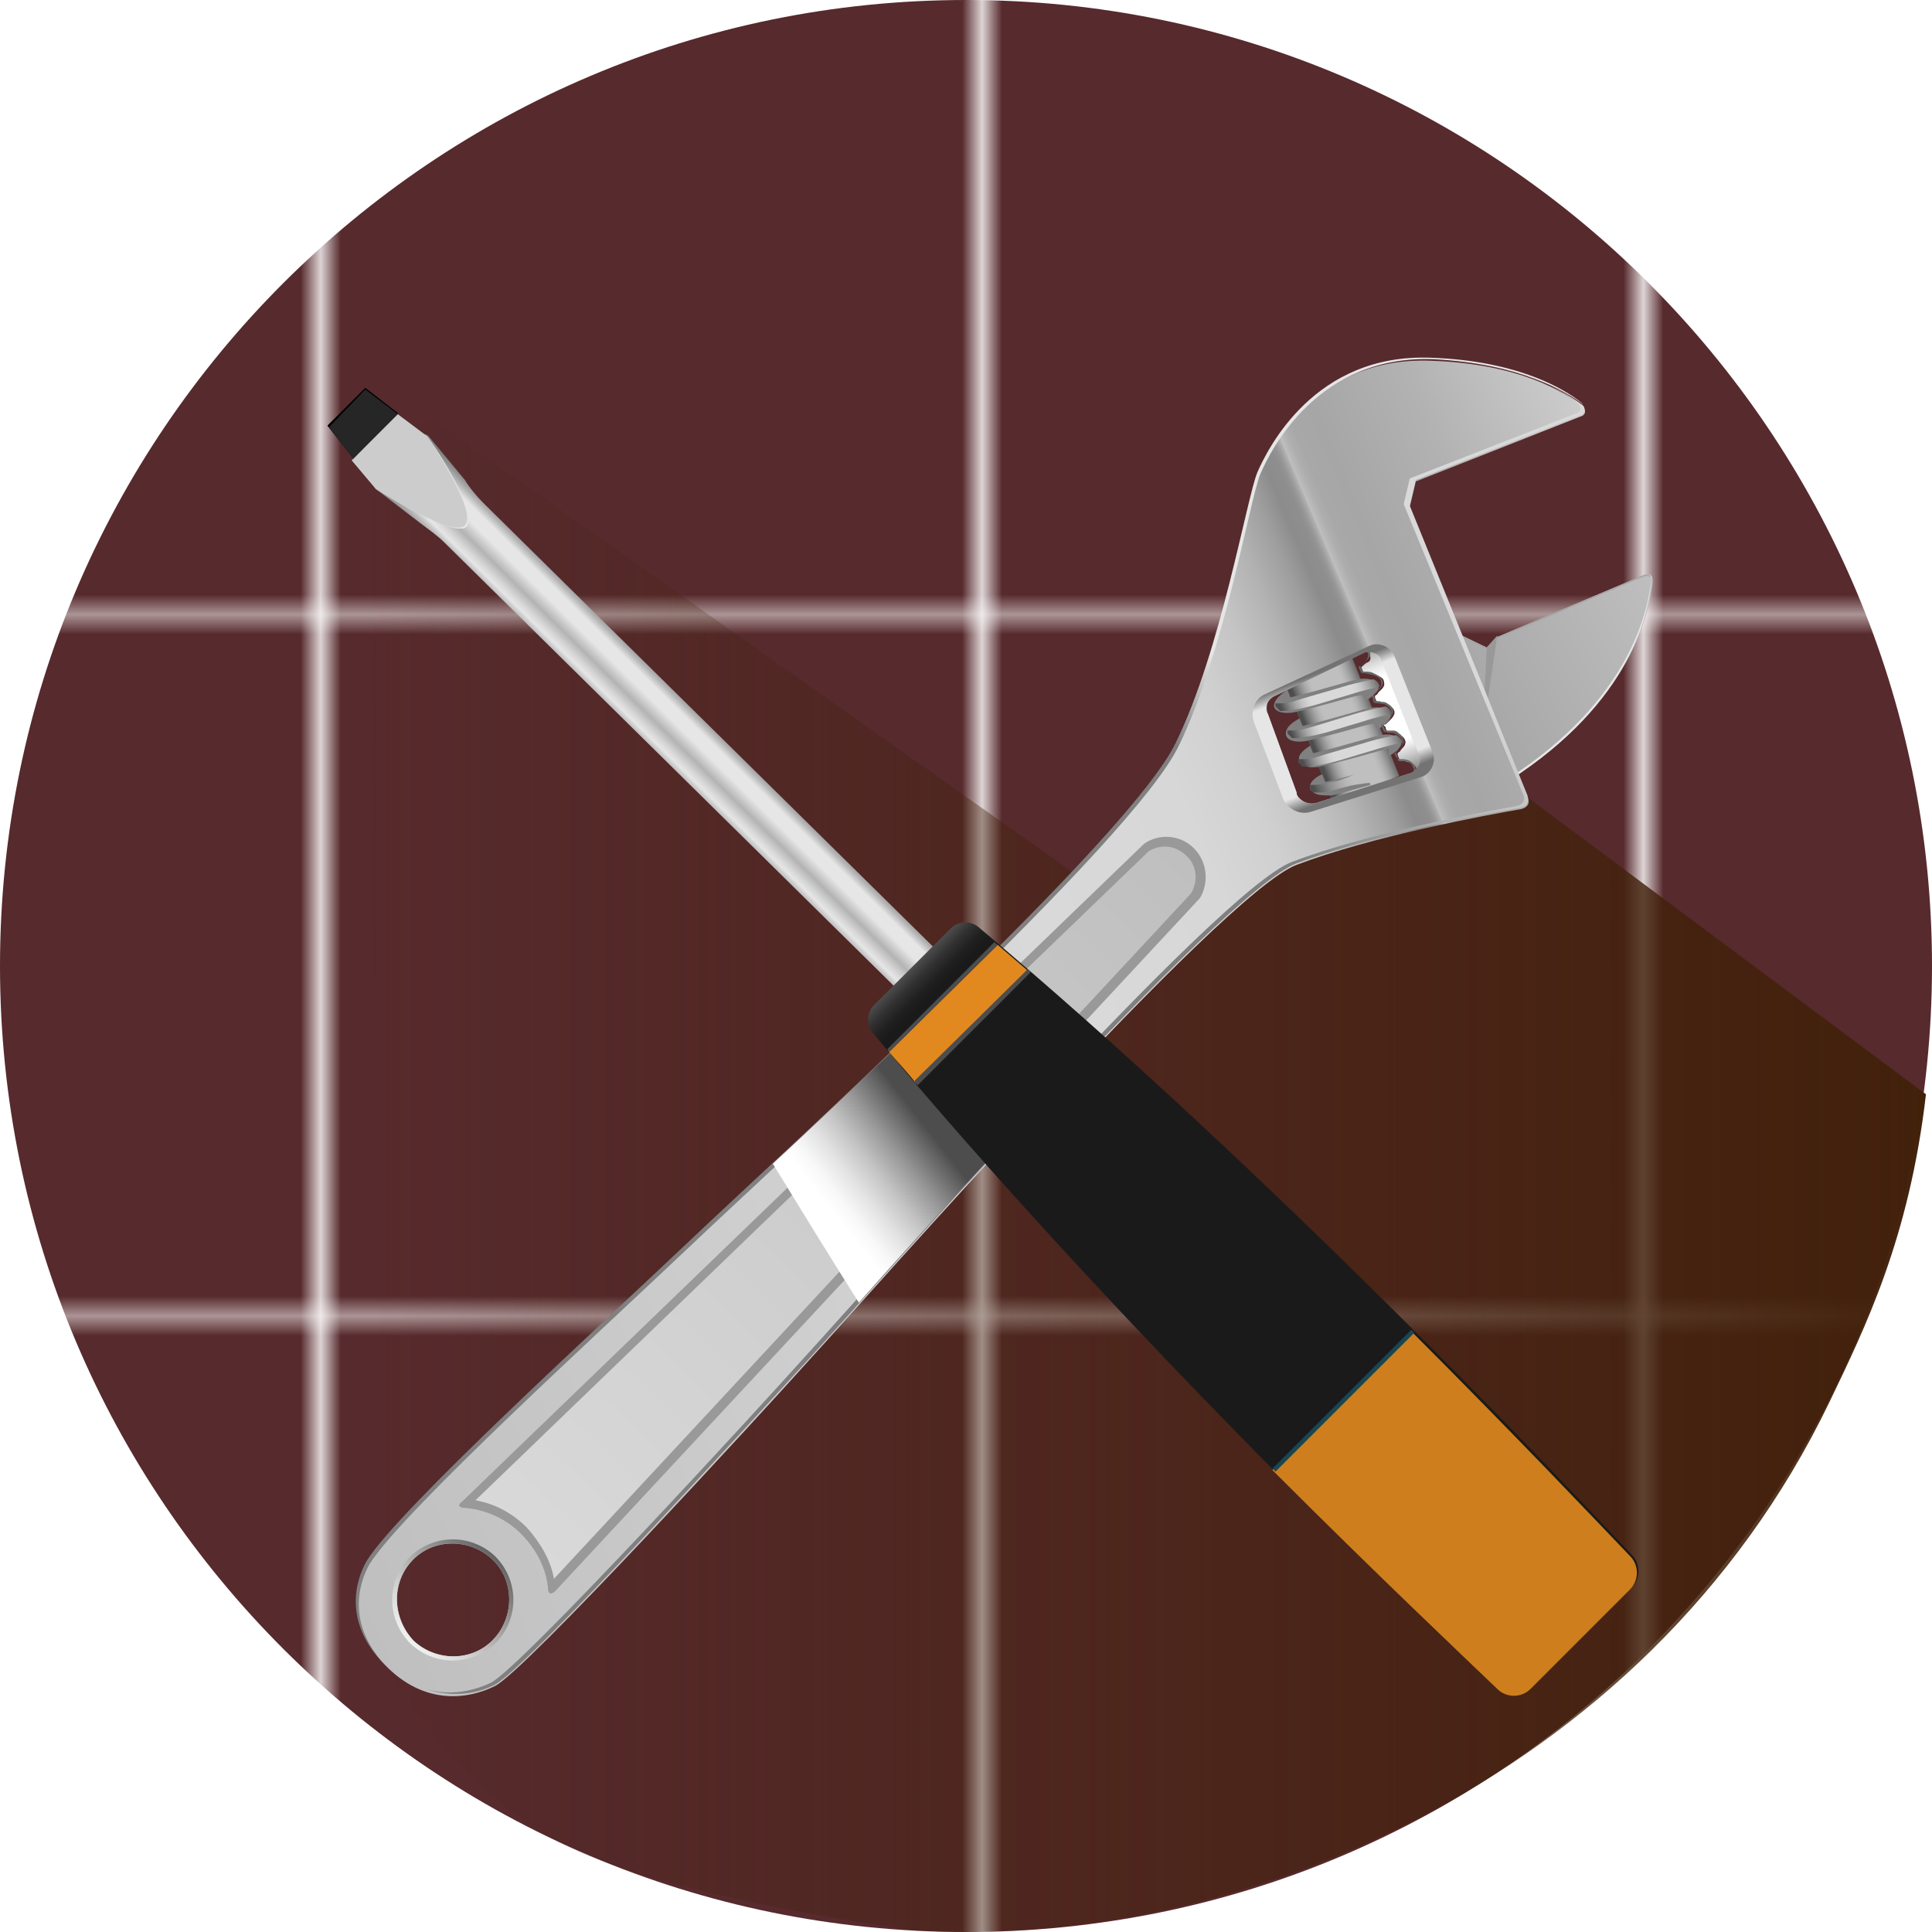 <?xml version="1.0" encoding="utf-8"?>
<!-- Generator: Adobe Illustrator 22.1.0, SVG Export Plug-In . SVG Version: 6.00 Build 0)  -->
<svg version="1.1" id="Calque_3" xmlns="http://www.w3.org/2000/svg" xmlns:xlink="http://www.w3.org/1999/xlink" x="0px" y="0px"
	 viewBox="0 0 128 128" style="enable-background:new 0 0 128 128;" xml:space="preserve">
<style type="text/css">
	.st0{fill:none;}
	.st1{fill:#572A2D;}
	.st2{fill:url(#SVGID_1_);}
	.st3{fill:url(#SVGID_2_);}
	.st4{fill:url(#SVGID_3_);}
	.st5{fill:#A6A6A6;}
	.st6{fill:#E6E6E6;}
	.st7{fill:#999999;}
	.st8{fill:url(#SVGID_4_);}
	.st9{fill:#808080;}
	.st10{fill:url(#SVGID_5_);}
	.st11{fill:url(#SVGID_6_);}
	.st12{fill:url(#SVGID_7_);}
	.st13{fill:url(#SVGID_8_);}
	.st14{fill:url(#SVGID_9_);}
	.st15{fill:url(#SVGID_10_);}
	.st16{fill:#666666;}
	.st17{fill:url(#SVGID_12_);}
	.st18{fill:url(#SVGID_13_);}
	.st19{fill:url(#SVGID_14_);}
	.st20{fill:url(#SVGID_15_);}
	.st21{fill:url(#SVGID_16_);}
	.st22{fill:url(#SVGID_17_);}
	.st23{fill:url(#SVGID_18_);}
	.st24{fill:url(#SVGID_19_);}
	.st25{fill:#E1891F;}
	.st26{fill:#4D4D4D;}
	.st27{fill:#CE7E1C;}
	.st28{fill:#184655;}
	.st29{fill:url(#SVGID_20_);}
	.st30{fill:#CCCCCC;}
	.st31{fill:#262626;}
</style>
<pattern  y="128" width="32.2" height="34.5" patternUnits="userSpaceOnUse" id="SVGID_11_" viewBox="0 -34.5 32.2 34.5" style="overflow:visible;">
	<g>
		<rect y="-34.5" class="st0" width="32.2" height="34.5"/>
		<g>
			<rect y="-34.5" class="st0" width="32.2" height="34.5"/>
			<g>
				<rect y="-34.5" class="st0" width="32.2" height="34.5"/>
				<rect y="-34.5" class="st1" width="32.2" height="34.5"/>
			</g>
		</g>
	</g>
</pattern>
<g>
	<g>
		<pattern  id="SVGID_1_" xlink:href="#SVGID_11_" patternTransform="matrix(1.328 0 0 1.328 2607.503 2660.173)">
		</pattern>
		<path class="st2" d="M128,64c0,35.3-28.7,64-64,64C28.7,128,0,99.3,0,64C0,28.7,28.7,0,64,0C99.3,0,128,28.7,128,64z"/>
		
			<linearGradient id="SVGID_2_" gradientUnits="userSpaceOnUse" x1="24.152" y1="50.205" x2="127.552" y2="50.205" gradientTransform="matrix(1 0 0 -1 0 128)">
			<stop  offset="0" style="stop-color:#42210B;stop-opacity:0"/>
			<stop  offset="1" style="stop-color:#42210B"/>
		</linearGradient>
		<path class="st3" d="M121.2,92.9c2.4-5,5.3-10.9,6.4-20.4l-26.3-19.6l-28.8,5.9L28.4,27.6l-4.2,3.3l1.4,79.5
			c0,0,4.5,8.2,11.7,11.8s23.3,5.7,23.3,5.7C81.2,129.2,108.9,118.4,121.2,92.9z"/>
	</g>
	<g>
		<g>
			<g>
				
					<linearGradient id="SVGID_3_" gradientUnits="userSpaceOnUse" x1="-106.456" y1="558.615" x2="-111.391" y2="544.221" gradientTransform="matrix(-0.719 -0.695 -0.695 0.719 408.832 -428.836)">
					<stop  offset="1.733100e-03" style="stop-color:#A6A6A6"/>
					<stop  offset="1" style="stop-color:#BFBFBF"/>
				</linearGradient>
				<path class="st4" d="M109.5,38.5c-0.2,2-1.4,8-9.5,13.2c-3.4-5-4.2-10.1-4.2-10.1l2.7,1.3l0.7-0.7l9.7-4.1
					C109.2,37.9,109.5,38.1,109.5,38.5z"/>
				<path class="st5" d="M108.9,38.2l-9.7,4.1l-0.7,0.7l-2.7-1.2c0-0.1,0-0.2,0-0.2l2.7,1.3l0.7-0.7l9.7-4.1c0.3-0.1,0.6,0,0.6,0.4
					c0,0,0,0,0,0C109.4,38.2,109.2,38.1,108.9,38.2z"/>
				<path class="st6" d="M109.4,38.4c0-0.1,0-0.2-0.1-0.3C109.4,38.1,109.5,38.3,109.4,38.4c-0.1,2.1-1.3,8.1-9.4,13.3
					c0,0,0-0.1-0.1-0.1C108,46.4,109.2,40.4,109.4,38.4z"/>
				<polygon class="st7" points="99.2,42.1 98.5,42.9 98.2,48.9 				"/>
			</g>
			<g>
				
					<linearGradient id="SVGID_4_" gradientUnits="userSpaceOnUse" x1="126.156" y1="-573.41" x2="130.889" y2="-573.41" gradientTransform="matrix(-0.928 0.372 0.372 0.928 421.672 532.429)">
					<stop  offset="0" style="stop-color:#4D4D4D"/>
					<stop  offset="4.800854e-02" style="stop-color:#696969"/>
					<stop  offset="0.123" style="stop-color:#8E8E8E"/>
					<stop  offset="0.192" style="stop-color:#A9A9A9"/>
					<stop  offset="0.253" style="stop-color:#B9B9B9"/>
					<stop  offset="0.3" style="stop-color:#BFBFBF"/>
					<stop  offset="0.7" style="stop-color:#BFBFBF"/>
					<stop  offset="0.747" style="stop-color:#B9B9B9"/>
					<stop  offset="0.808" style="stop-color:#A9A9A9"/>
					<stop  offset="0.877" style="stop-color:#8E8E8E"/>
					<stop  offset="0.952" style="stop-color:#696969"/>
					<stop  offset="1" style="stop-color:#4D4D4D"/>
				</linearGradient>
				<polygon class="st8" points="88.3,53.2 92.7,51.4 89.4,43.1 85,44.9 				"/>
				<g>
					<path class="st9" d="M85.3,45.7l0.2,0.5c0,0,0,0,0,0c0.9-0.2,2.3-0.6,3.7-1c0.3-0.1,0.8-0.2,0.8-0.2c0.6-0.1,1.1,0,1.3,0.4
						c0.2,0.3-0.4,0.8-0.8,1l-0.2-0.4c-0.2,0.1-0.5,0.1-0.8,0.2c-2.8,0.8-3.8,1-3.8,1c-0.6,0.1-1.2,0-1.3-0.4
						C84.4,46.3,85,45.9,85.3,45.7z"/>
					
						<linearGradient id="SVGID_5_" gradientUnits="userSpaceOnUse" x1="125.081" y1="-575.806" x2="131.982" y2="-575.806" gradientTransform="matrix(-0.928 0.372 0.372 0.928 421.672 532.429)">
						<stop  offset="0" style="stop-color:#4D4D4D"/>
						<stop  offset="7.062650e-03" style="stop-color:#525252"/>
						<stop  offset="7.697048e-02" style="stop-color:#828282"/>
						<stop  offset="0.143" style="stop-color:#A7A7A7"/>
						<stop  offset="0.205" style="stop-color:#C3C3C3"/>
						<stop  offset="0.259" style="stop-color:#D3D3D3"/>
						<stop  offset="0.3" style="stop-color:#D9D9D9"/>
						<stop  offset="0.7" style="stop-color:#D9D9D9"/>
						<stop  offset="0.741" style="stop-color:#D3D3D3"/>
						<stop  offset="0.795" style="stop-color:#C3C3C3"/>
						<stop  offset="0.857" style="stop-color:#A7A7A7"/>
						<stop  offset="0.923" style="stop-color:#828282"/>
						<stop  offset="0.993" style="stop-color:#525252"/>
						<stop  offset="1" style="stop-color:#4D4D4D"/>
					</linearGradient>
					<path class="st10" d="M89.3,45.4c0.7-0.2,1.3-0.3,1.7-0.4c0.2,0.1,0.3,0.2,0.4,0.4c0,0,0,0.1,0,0.1c-0.4,0.1-1,0.2-1.9,0.5
						c-1.4,0.4-2.8,0.9-3.7,1c-0.4,0.1-0.7,0.1-1,0.1c-0.1-0.1-0.2-0.2-0.3-0.3c0-0.1,0-0.2,0-0.2c0.3,0,0.7,0,1.1-0.1
						C86.5,46.2,88,45.8,89.3,45.4z"/>
				</g>
				<g>
					<path class="st9" d="M86.1,47.6l0.2,0.5c0,0,0,0,0,0c0.9-0.2,2.3-0.6,3.7-1c0.3-0.1,0.8-0.2,0.8-0.2c0.6-0.1,1.1,0,1.3,0.4
						c0.2,0.3-0.4,0.8-0.8,1l-0.2-0.4c-0.2,0.1-0.5,0.1-0.8,0.2c-2.8,0.8-3.8,1-3.8,1c-0.6,0.1-1.2,0-1.3-0.4
						C85.1,48.2,85.7,47.8,86.1,47.6z"/>
					
						<linearGradient id="SVGID_6_" gradientUnits="userSpaceOnUse" x1="125.081" y1="-573.798" x2="131.982" y2="-573.798" gradientTransform="matrix(-0.928 0.372 0.372 0.928 421.672 532.429)">
						<stop  offset="0" style="stop-color:#4D4D4D"/>
						<stop  offset="7.062650e-03" style="stop-color:#525252"/>
						<stop  offset="7.697048e-02" style="stop-color:#828282"/>
						<stop  offset="0.143" style="stop-color:#A7A7A7"/>
						<stop  offset="0.205" style="stop-color:#C3C3C3"/>
						<stop  offset="0.259" style="stop-color:#D3D3D3"/>
						<stop  offset="0.3" style="stop-color:#D9D9D9"/>
						<stop  offset="0.7" style="stop-color:#D9D9D9"/>
						<stop  offset="0.741" style="stop-color:#D3D3D3"/>
						<stop  offset="0.795" style="stop-color:#C3C3C3"/>
						<stop  offset="0.857" style="stop-color:#A7A7A7"/>
						<stop  offset="0.923" style="stop-color:#828282"/>
						<stop  offset="0.993" style="stop-color:#525252"/>
						<stop  offset="1" style="stop-color:#4D4D4D"/>
					</linearGradient>
					<path class="st11" d="M90.1,47.2c0.7-0.2,1.3-0.3,1.7-0.4c0.2,0.1,0.3,0.2,0.4,0.4c0,0,0,0.1,0,0.1c-0.4,0.1-1,0.2-1.9,0.5
						c-1.4,0.4-2.8,0.9-3.7,1c-0.4,0.1-0.7,0.1-1,0.1c-0.1-0.1-0.2-0.2-0.3-0.3c0-0.1,0-0.2,0-0.2c0.3,0,0.7,0,1.1-0.1
						C87.2,48.1,88.7,47.6,90.1,47.2z"/>
				</g>
				<g>
					<path class="st9" d="M86.8,49.4l0.2,0.5c0,0,0,0,0,0c0.9-0.2,2.3-0.6,3.7-1c0.3-0.1,0.8-0.2,0.8-0.2c0.6-0.1,1.1,0,1.3,0.4
						c0.2,0.3-0.4,0.8-0.8,1L92,49.6c-0.2,0.1-0.5,0.1-0.8,0.2c-2.8,0.8-3.8,1-3.8,1c-0.6,0.1-1.2,0-1.3-0.4
						C85.9,50,86.5,49.6,86.8,49.4z"/>
					
						<linearGradient id="SVGID_7_" gradientUnits="userSpaceOnUse" x1="125.081" y1="-571.791" x2="131.982" y2="-571.791" gradientTransform="matrix(-0.928 0.372 0.372 0.928 421.672 532.429)">
						<stop  offset="0" style="stop-color:#4D4D4D"/>
						<stop  offset="7.062650e-03" style="stop-color:#525252"/>
						<stop  offset="7.697048e-02" style="stop-color:#828282"/>
						<stop  offset="0.143" style="stop-color:#A7A7A7"/>
						<stop  offset="0.205" style="stop-color:#C3C3C3"/>
						<stop  offset="0.259" style="stop-color:#D3D3D3"/>
						<stop  offset="0.3" style="stop-color:#D9D9D9"/>
						<stop  offset="0.7" style="stop-color:#D9D9D9"/>
						<stop  offset="0.741" style="stop-color:#D3D3D3"/>
						<stop  offset="0.795" style="stop-color:#C3C3C3"/>
						<stop  offset="0.857" style="stop-color:#A7A7A7"/>
						<stop  offset="0.923" style="stop-color:#828282"/>
						<stop  offset="0.993" style="stop-color:#525252"/>
						<stop  offset="1" style="stop-color:#4D4D4D"/>
					</linearGradient>
					<path class="st12" d="M90.8,49.1c0.7-0.2,1.3-0.3,1.7-0.4c0.2,0.1,0.3,0.2,0.4,0.4c0,0,0,0.1,0,0.1c-0.4,0.1-1,0.2-1.9,0.5
						c-1.4,0.4-2.8,0.9-3.7,1c-0.4,0.1-0.7,0.1-1,0.1c-0.1-0.1-0.2-0.2-0.3-0.3c0-0.1,0-0.2,0-0.2c0.3,0,0.7,0,1.1-0.1
						C88,49.9,89.5,49.5,90.8,49.1z"/>
				</g>
				<g>
					<path class="st9" d="M86.8,52.2C86.8,52.2,86.8,52.2,86.8,52.2C86.8,52.2,86.8,52.1,86.8,52.2c0-0.1,0-0.1,0-0.1c0,0,0,0,0,0
						c0,0,0,0,0-0.1c0.1-0.3,0.5-0.6,0.8-0.7l0.2,0.5c0,0,0,0,0,0c0.6-0.1,1.7-0.4,2.6-0.7l0.4,0.9c-1.7,0.5-2.6,0.7-2.6,0.7
						c-0.4,0-0.8,0-1-0.1c-0.1,0-0.1-0.1-0.2-0.1c0,0,0,0,0,0c0,0,0,0-0.1-0.1c0,0,0,0,0,0C86.8,52.3,86.8,52.3,86.8,52.2
						C86.8,52.2,86.8,52.2,86.8,52.2z"/>
					
						<linearGradient id="SVGID_8_" gradientUnits="userSpaceOnUse" x1="123.096" y1="-569.801" x2="131.982" y2="-569.801" gradientTransform="matrix(-0.928 0.372 0.372 0.928 421.672 532.429)">
						<stop  offset="0" style="stop-color:#4D4D4D"/>
						<stop  offset="4.800854e-02" style="stop-color:#696969"/>
						<stop  offset="0.123" style="stop-color:#8E8E8E"/>
						<stop  offset="0.192" style="stop-color:#A9A9A9"/>
						<stop  offset="0.253" style="stop-color:#B9B9B9"/>
						<stop  offset="0.3" style="stop-color:#BFBFBF"/>
						<stop  offset="0.7" style="stop-color:#BFBFBF"/>
						<stop  offset="0.747" style="stop-color:#B9B9B9"/>
						<stop  offset="0.808" style="stop-color:#A9A9A9"/>
						<stop  offset="0.877" style="stop-color:#8E8E8E"/>
						<stop  offset="0.952" style="stop-color:#696969"/>
						<stop  offset="1" style="stop-color:#4D4D4D"/>
					</linearGradient>
					<path class="st13" d="M86.9,52.4C86.9,52.4,86.9,52.4,86.9,52.4C86.9,52.4,86.9,52.4,86.9,52.4C86.8,52.4,86.8,52.4,86.9,52.4
						c-0.1-0.1-0.1-0.2-0.1-0.2c0,0,0,0,0-0.1c0,0,0,0,0,0c0,0,0,0,0,0c0,0,0,0,0,0c0,0,0,0,0,0c0,0,0,0,0-0.1l0,0
						c0.3,0,0.7,0,1.1-0.1c0.3-0.1,0.7-0.1,1.1-0.3c0.4-0.1,1.5-0.7,2-1l0.5,1.2c-0.5,0-1.9,0.2-2.2,0.3c-0.4,0.1-0.8,0.2-1.1,0.3
						c-0.4,0.1-0.7,0.1-1,0.1l0,0C87,52.5,87,52.5,86.9,52.4z"/>
				</g>
			</g>
			<g>
				
					<linearGradient id="SVGID_9_" gradientUnits="userSpaceOnUse" x1="123.75" y1="-573.237" x2="125.909" y2="-573.237" gradientTransform="matrix(-0.928 0.372 0.372 0.928 421.672 532.429)">
					<stop  offset="0" style="stop-color:#4D4D4D"/>
					<stop  offset="7.376400e-02" style="stop-color:#515151"/>
					<stop  offset="0.149" style="stop-color:#5D5D5D"/>
					<stop  offset="0.226" style="stop-color:#717171"/>
					<stop  offset="0.302" style="stop-color:#8E8E8E"/>
					<stop  offset="0.379" style="stop-color:#B3B3B3"/>
					<stop  offset="0.402" style="stop-color:#BFBFBF"/>
					<stop  offset="0.695" style="stop-color:#BFBFBF"/>
					<stop  offset="0.746" style="stop-color:#BABABA"/>
					<stop  offset="0.805" style="stop-color:#ADADAD"/>
					<stop  offset="0.868" style="stop-color:#959595"/>
					<stop  offset="0.934" style="stop-color:#757575"/>
					<stop  offset="1" style="stop-color:#4D4D4D"/>
				</linearGradient>
				<path class="st14" d="M90.7,43.3c-0.2-0.2-0.5-0.3-0.7-0.4c-0.1,0-0.2,0-0.3,0c-0.1,0-0.1,0-0.1-0.1c0-0.1-0.1-0.2-0.1-0.2
					c0.6-0.2,1.3-0.5,1.9-0.7c0.1,0,0.1,0,0.1,0.1c0.1,0.2,0.1,0.4,0.2,0.5c0.6,1.5,1.2,3.1,1.8,4.6c0.5,1.3,1,2.6,1.6,3.9
					c0,0.1,0,0.1,0.1,0.2c0,0-0.4,0.2-0.4,0.2c-0.5,0.2-1,0.4-1.5,0.7c0-0.1-0.1-0.2-0.1-0.2c0-0.1,0-0.1,0.1-0.1
					c0.1-0.1,0.2-0.1,0.3-0.2c0.2-0.2,0.4-0.5,0.2-0.8c-0.2-0.3-0.5-0.3-0.8-0.4c-0.1,0-0.2,0-0.3,0c0,0,0-0.1,0-0.1
					c0-0.1-0.1-0.2-0.1-0.3c0,0,0,0,0-0.1c0.1-0.1,0.2-0.1,0.2-0.2c0.1-0.1,0.3-0.3,0.3-0.4c0.1-0.2-0.1-0.5-0.3-0.6
					c-0.1-0.1-0.3-0.1-0.4-0.2c-0.1,0-0.5,0-0.5,0c0-0.1-0.1-0.2-0.1-0.3c0,0,0-0.1-0.1-0.1c0-0.1,0-0.1,0.1-0.1
					c0.2-0.2,0.6-0.5,0.6-0.8c0-0.2-0.2-0.4-0.4-0.5c-0.1-0.1-0.3-0.1-0.4-0.1c-0.1,0-0.4,0-0.4-0.1c0-0.1-0.1-0.2-0.1-0.3
					c0,0,0-0.1,0-0.1c0,0,0.2-0.1,0.2-0.2c0.2-0.2,0.5-0.4,0.4-0.7c0-0.3-0.3-0.4-0.6-0.5c-0.2,0-0.3-0.1-0.5-0.1c0,0-0.1,0-0.2,0
					c0,0,0-0.1-0.1-0.1c0-0.1-0.1-0.2-0.1-0.3c0,0,0.3-0.3,0.4-0.3C90.8,43.8,90.9,43.6,90.7,43.3"/>
				
					<linearGradient id="SVGID_10_" gradientUnits="userSpaceOnUse" x1="124.83" y1="-568.135" x2="124.83" y2="-578.339" gradientTransform="matrix(-0.928 0.372 0.372 0.928 421.672 532.429)">
					<stop  offset="0" style="stop-color:#4D4D4D"/>
					<stop  offset="7.239036e-02" style="stop-color:#7F7F7F"/>
					<stop  offset="0.179" style="stop-color:#C4C4C4"/>
					<stop  offset="0.256" style="stop-color:#EFEFEF"/>
					<stop  offset="0.295" style="stop-color:#FFFFFF"/>
					<stop  offset="0.695" style="stop-color:#FFFFFF"/>
					<stop  offset="0.737" style="stop-color:#FBFBFB"/>
					<stop  offset="0.783" style="stop-color:#EDEDED"/>
					<stop  offset="0.831" style="stop-color:#D8D8D8"/>
					<stop  offset="0.88" style="stop-color:#B9B9B9"/>
					<stop  offset="0.93" style="stop-color:#929292"/>
					<stop  offset="0.98" style="stop-color:#626262"/>
					<stop  offset="1" style="stop-color:#4D4D4D"/>
				</linearGradient>
				<path class="st15" d="M90.7,43.3c-0.2-0.2-0.5-0.3-0.7-0.4c-0.1,0-0.2,0-0.3,0c-0.1,0-0.1,0-0.1-0.1c0-0.1-0.1-0.2-0.1-0.2
					c0.6-0.2,1.3-0.5,1.9-0.7c0.1,0,0.1,0,0.1,0.1c0.1,0.2,0.1,0.4,0.2,0.5c0.6,1.5,1.2,3.1,1.8,4.6c0.5,1.3,1,2.6,1.6,3.9
					c0,0.1,0,0.1,0.1,0.2c0,0-0.4,0.2-0.4,0.2c-0.5,0.2-1,0.4-1.5,0.7c0-0.1-0.1-0.2-0.1-0.2c0-0.1,0-0.1,0.1-0.1
					c0.1-0.1,0.2-0.1,0.3-0.2c0.2-0.2,0.4-0.5,0.2-0.8c-0.2-0.3-0.5-0.3-0.8-0.4c-0.1,0-0.2,0-0.3,0c0,0,0-0.1,0-0.1
					c0-0.1-0.1-0.2-0.1-0.3c0,0,0,0,0-0.1c0.1-0.1,0.2-0.1,0.2-0.2c0.1-0.1,0.3-0.3,0.3-0.4c0.1-0.2-0.1-0.5-0.3-0.6
					c-0.1-0.1-0.3-0.1-0.4-0.2c-0.1,0-0.5,0-0.5,0c0-0.1-0.1-0.2-0.1-0.3c0,0,0-0.1-0.1-0.1c0-0.1,0-0.1,0.1-0.1
					c0.2-0.2,0.6-0.5,0.6-0.8c0-0.2-0.2-0.4-0.4-0.5c-0.1-0.1-0.3-0.1-0.4-0.1c-0.1,0-0.4,0-0.4-0.1c0-0.1-0.1-0.2-0.1-0.3
					c0,0,0-0.1,0-0.1c0,0,0.2-0.1,0.2-0.2c0.2-0.2,0.5-0.4,0.4-0.7c0-0.3-0.3-0.4-0.6-0.5c-0.2,0-0.3-0.1-0.5-0.1c0,0-0.1,0-0.2,0
					c0,0,0-0.1-0.1-0.1c0-0.1-0.1-0.2-0.1-0.3c0,0,0.3-0.3,0.4-0.3C90.8,43.8,90.9,43.6,90.7,43.3"/>
				<path class="st16" d="M92.9,50.4c-0.1,0-0.2,0-0.3,0c0,0,0-0.1,0-0.1L92.4,50c0,0,0,0,0-0.1c0.1-0.1,0.2-0.1,0.2-0.2
					c0.1-0.1,0.3-0.3,0.3-0.4c0.1-0.2-0.1-0.5-0.3-0.6c-0.1-0.1-0.3-0.1-0.4-0.2c-0.1,0-0.5,0-0.5,0l-0.2-0.4c0-0.1,0-0.1,0.1-0.1
					c0.2-0.2,0.6-0.5,0.6-0.8c0-0.2-0.2-0.4-0.4-0.5c-0.1-0.1-0.3-0.1-0.4-0.1c-0.1,0-0.4,0-0.4-0.1l-0.1-0.4c0,0,0.2-0.1,0.2-0.2
					c0.2-0.2,0.5-0.4,0.4-0.7c0-0.3-0.3-0.4-0.6-0.5c-0.2,0-0.3-0.1-0.5-0.1c0,0-0.1,0-0.2,0l-0.2-0.4c0,0,0.3-0.3,0.4-0.3
					c0.2-0.2,0.3-0.5,0.2-0.7c-0.2-0.2-0.5-0.3-0.7-0.4c-0.1,0-0.2,0-0.3,0c-0.1,0-0.1,0-0.1-0.1l-0.1-0.2c0,0,0.1,0,0.1-0.1
					l0.1,0.2c0,0.1,0,0.1,0.1,0.1c0.1,0,0.2,0,0.3,0c0.3,0,0.6,0.1,0.7,0.4c0.2,0.3,0,0.5-0.2,0.7c0,0-0.4,0.3-0.4,0.3l0.2,0.4
					c0,0,0.1,0,0.2,0c0.2,0,0.3,0,0.5,0.1c0.2,0.1,0.5,0.2,0.6,0.5c0.1,0.3-0.2,0.6-0.4,0.7c0,0-0.2,0.1-0.2,0.2l0.1,0.4
					c0,0.1,0.3,0,0.4,0.1c0.1,0,0.3,0,0.4,0.1c0.2,0.1,0.4,0.3,0.4,0.5c0,0.3-0.3,0.6-0.6,0.8c0,0-0.1,0-0.1,0.1l0.2,0.4
					c0,0,0.5,0,0.5,0c0.2,0,0.3,0.1,0.4,0.2c0.2,0.1,0.3,0.4,0.3,0.6c-0.1,0.2-0.2,0.3-0.3,0.4c-0.1,0.1-0.2,0.1-0.2,0.2
					c-0.1,0,0,0,0,0.1l0.1,0.3c0,0,0,0.1,0,0.1c0.1,0,0.2,0,0.3,0c0.3,0,0.6,0.1,0.8,0.4c0.2,0.3,0,0.6-0.2,0.8
					c-0.1,0.1-0.2,0.1-0.3,0.2c-0.1,0-0.1,0-0.1,0.1l0.1,0.2c0,0-0.1,0-0.1,0.1l-0.1-0.2c0-0.1,0-0.1,0.1-0.1
					c0.1-0.1,0.2-0.1,0.3-0.2c0.2-0.2,0.4-0.5,0.2-0.8C93.5,50.5,93.2,50.4,92.9,50.4z"/>
			</g>
			<g>
				
					<linearGradient id="SVGID_12_" gradientUnits="userSpaceOnUse" x1="-117.192" y1="547.14" x2="-75.671" y2="644.956" gradientTransform="matrix(-0.719 -0.695 -0.695 0.719 408.832 -428.836)">
					<stop  offset="0" style="stop-color:#CCCCCC"/>
					<stop  offset="9.164444e-02" style="stop-color:#B2B2B2"/>
					<stop  offset="0.154" style="stop-color:#A6A6A6"/>
					<stop  offset="0.17" style="stop-color:#A8A8A8"/>
					<stop  offset="0.175" style="stop-color:#AEAEAE"/>
					<stop  offset="0.179" style="stop-color:#BABABA"/>
					<stop  offset="0.18" style="stop-color:#BFBFBF"/>
					<stop  offset="0.181" style="stop-color:#B1B1B1"/>
					<stop  offset="0.183" style="stop-color:#A1A1A1"/>
					<stop  offset="0.185" style="stop-color:#959595"/>
					<stop  offset="0.188" style="stop-color:#8E8E8E"/>
					<stop  offset="0.196" style="stop-color:#8C8C8C"/>
					<stop  offset="0.208" style="stop-color:#9E9E9E"/>
					<stop  offset="0.229" style="stop-color:#B3B3B3"/>
					<stop  offset="0.253" style="stop-color:#C4C4C4"/>
					<stop  offset="0.283" style="stop-color:#D0D0D0"/>
					<stop  offset="0.325" style="stop-color:#D7D7D7"/>
					<stop  offset="0.442" style="stop-color:#D9D9D9"/>
					<stop  offset="1" style="stop-color:#BFBFBF"/>
				</linearGradient>
				<path class="st17" d="M78,49.3c-3,6.3-26.1,27.2-32.1,32.9c-6,5.7-19.3,17.8-21.5,21.3c-0.8,1.4-1.5,4.1,1.1,6.8
					c2.6,2.7,5.5,2.3,7.3,1.4c2-1,17.5-17.9,21-21.8c3.5-3.8,27.1-30.7,32.1-32.6c5-1.9,12.6-3.3,14.9-3.7c0.4-0.1,0.6-0.4,0.4-0.8
					l-7.8-19.2l0.4-1.7l10.9-4.3c0.4-0.1,0.4-0.5,0.1-0.7c-1.1-0.9-4.1-2.8-10-3c-7.7-0.3-10.8,6-11.5,7.6
					C82.6,33,80.9,43.1,78,49.3z M86.1,52.9c-0.1-0.1-0.2-0.2-0.2-0.4l-1.9-5.2c-0.2-0.5,0-1.1,0.5-1.4l5.8-2.8
					c0.3-0.2,0.7-0.1,1,0.1c0.1,0.1,0.2,0.2,0.2,0.3L94,50c0.1,0.2,0.1,0.5,0,0.7c-0.1,0.2-0.3,0.4-0.5,0.5l-6.3,2
					C86.8,53.3,86.4,53.2,86.1,52.9z M27.3,103.4c1.4-1.5,3.8-1.5,5.3-0.1c1.5,1.4,1.5,3.8,0.1,5.3c-1.4,1.5-3.8,1.5-5.3,0.1
					C26,107.2,25.9,104.9,27.3,103.4z"/>
				
					<linearGradient id="SVGID_13_" gradientUnits="userSpaceOnUse" x1="-91.856" y1="654.192" x2="-91.856" y2="538.962" gradientTransform="matrix(-0.719 -0.695 -0.695 0.719 408.832 -428.836)">
					<stop  offset="0.697" style="stop-color:#808080"/>
					<stop  offset="0.75" style="stop-color:#E6E6E6"/>
				</linearGradient>
				<path class="st18" d="M83.3,31.3c0.7-1.6,3.8-7.9,11.5-7.6c5.8,0.2,8.9,2.1,10,3c0,0,0.1,0.1,0.1,0.1c-1.2-0.9-4.2-2.7-9.9-3
					c-7.7-0.3-10.8,6-11.5,7.6c-0.7,1.7-2.4,11.9-5.4,18c-3,6.3-26.1,27.2-32.1,32.9c-6,5.7-19.3,17.8-21.5,21.3
					c-0.8,1.4-1.5,4.1,1.1,6.8c0,0,0.1,0.1,0.1,0.1c-0.1-0.1-0.2-0.2-0.3-0.3c-2.6-2.7-1.9-5.4-1.1-6.8c2.2-3.5,15.5-15.6,21.5-21.3
					c6-5.7,29.1-26.6,32.1-32.9C80.9,43.1,82.6,33,83.3,31.3z"/>
				
					<linearGradient id="SVGID_14_" gradientUnits="userSpaceOnUse" x1="-103.274" y1="653.601" x2="-103.274" y2="538.961" gradientTransform="matrix(-0.719 -0.695 -0.695 0.719 408.832 -428.836)">
					<stop  offset="0.697" style="stop-color:#808080"/>
					<stop  offset="0.842" style="stop-color:#D9D9D9"/>
				</linearGradient>
				<path class="st19" d="M104.4,27.4c0.4-0.1,0.4-0.5,0.1-0.7c-0.6-0.5-1.9-1.4-4-2c2.3,0.7,3.6,1.6,4.3,2.1
					c0.3,0.2,0.2,0.6-0.1,0.7l-10.9,4.3l-0.4,1.7l7.8,19.2c0.1,0.4,0,0.7-0.4,0.8c-2.3,0.4-9.8,1.8-14.9,3.7
					c-5,1.9-28.6,28.8-32.1,32.6c-3.5,3.8-19,20.8-21,21.8c-1.1,0.6-2.8,0.9-4.6,0.3c1.7,0.5,3.2,0.1,4.3-0.4c2-1,17.5-17.9,21-21.8
					c3.5-3.8,27.1-30.7,32.1-32.6c5-1.9,12.6-3.3,14.9-3.7c0.4-0.1,0.6-0.4,0.4-0.8L93,33.4l0.4-1.7L104.4,27.4z"/>
				
					<linearGradient id="SVGID_15_" gradientUnits="userSpaceOnUse" x1="-99.029" y1="643.895" x2="-99.029" y2="651.914" gradientTransform="matrix(-0.719 -0.695 -0.695 0.719 408.832 -428.836)">
					<stop  offset="0" style="stop-color:#666666"/>
					<stop  offset="0.28" style="stop-color:#919191"/>
					<stop  offset="0.771" style="stop-color:#D7D7D7"/>
					<stop  offset="1" style="stop-color:#F2F2F2"/>
				</linearGradient>
				<path class="st20" d="M27.1,103.2c-1.5,1.6-1.5,4.1,0.1,5.7c1.6,1.5,4.1,1.5,5.7-0.1c1.5-1.6,1.5-4.1-0.1-5.7
					C31.2,101.6,28.7,101.6,27.1,103.2z M27.3,103.4c1.4-1.5,3.8-1.5,5.3-0.1c1.5,1.4,1.5,3.8,0.1,5.3c-1.4,1.5-3.8,1.5-5.3,0.1
					C26,107.2,25.9,104.9,27.3,103.4z"/>
				<path class="st7" d="M30.8,99.9c1.2,0.1,2.6,0.6,3.7,1.7c1.1,1.1,1.7,2.4,1.8,3.6c0,0.4,0.2,0.5,0.5,0.2l42.7-45.9
					c0.6-1,0.5-2.4-0.4-3.3c-0.9-0.9-2.3-1-3.3-0.3L30.6,99.5C30.3,99.7,30.4,99.9,30.8,99.9z"/>
				
					<linearGradient id="SVGID_16_" gradientUnits="userSpaceOnUse" x1="-99.19" y1="642.281" x2="-99.19" y2="578.678" gradientTransform="matrix(-0.719 -0.695 -0.695 0.719 408.832 -428.836)">
					<stop  offset="0" style="stop-color:#D9D9D9"/>
					<stop  offset="1" style="stop-color:#BFBFBF"/>
				</linearGradient>
				<path class="st21" d="M36.7,104.6l42.2-45.4c0.5-0.8,0.4-1.9-0.3-2.5l0,0c-0.7-0.7-1.7-0.8-2.5-0.3l-44.6,43
					c1.2,0.2,2.4,0.8,3.4,1.8l0,0C35.8,102.2,36.5,103.4,36.7,104.6L36.7,104.6z"/>
				
					<linearGradient id="SVGID_17_" gradientUnits="userSpaceOnUse" x1="-105.556" y1="567.559" x2="-97.08" y2="563.606" gradientTransform="matrix(-0.719 -0.695 -0.695 0.719 408.832 -428.836)">
					<stop  offset="4.852690e-02" style="stop-color:#737373"/>
					<stop  offset="0.151" style="stop-color:#E6E6E6"/>
					<stop  offset="0.816" style="stop-color:#E6E6E6"/>
					<stop  offset="0.913" style="stop-color:#737373"/>
				</linearGradient>
				<path class="st22" d="M83.1,47.9l1.9,5c0.3,0.7,1.1,1.1,1.8,0.9l7.3-2.3c0.7-0.2,1.1-1,0.8-1.7l-2.5-6.3c-0.3-0.7-1.1-1-1.7-0.7
					L83.8,46C83.1,46.3,82.8,47.2,83.1,47.9z M84.5,46.1l5.8-2.8c0.3-0.2,0.7-0.1,1,0.1c0.1,0.1,0.2,0.2,0.2,0.3L94,50
					c0.1,0.2,0.1,0.5,0,0.7c-0.1,0.2-0.3,0.4-0.5,0.5l-6.3,2c-0.4,0.1-0.8,0-1.1-0.3c-0.1-0.1-0.2-0.2-0.2-0.4l-1.9-5.2
					C83.7,46.9,84,46.3,84.5,46.1z"/>
			</g>
		</g>
		<linearGradient id="SVGID_18_" gradientUnits="userSpaceOnUse" x1="62.821" y1="74.235" x2="52.428" y2="82.355">
			<stop  offset="0.107" style="stop-color:#4D4D4D"/>
			<stop  offset="0.151" style="stop-color:#5F5F5F"/>
			<stop  offset="0.302" style="stop-color:#979797"/>
			<stop  offset="0.441" style="stop-color:#C4C4C4"/>
			<stop  offset="0.566" style="stop-color:#E4E4E4"/>
			<stop  offset="0.669" style="stop-color:#F8F8F8"/>
			<stop  offset="0.741" style="stop-color:#FFFFFF"/>
		</linearGradient>
		<path class="st23" d="M56.9,86.3c2.2-2.5,5.3-5.9,8.6-9.5c-1.9-2.5-3.9-5-6-7.5c-3,2.8-5.9,5.6-8.3,7.8
			C53.1,80.2,55,83.3,56.9,86.3z"/>
	</g>
	
		<linearGradient id="SVGID_19_" gradientUnits="userSpaceOnUse" x1="290.259" y1="-440.387" x2="290.259" y2="-499.132" gradientTransform="matrix(0.768 -0.764 0.754 0.758 213.887 664.12)">
		<stop  offset="1.733100e-03" style="stop-color:#1A1A1A"/>
		<stop  offset="0.138" style="stop-color:#1A1A1A"/>
		<stop  offset="0.965" style="stop-color:#1A1A1A"/>
		<stop  offset="0.974" style="stop-color:#202020"/>
		<stop  offset="0.986" style="stop-color:#303030"/>
		<stop  offset="0.999" style="stop-color:#4B4B4B"/>
		<stop  offset="1" style="stop-color:#4D4D4D"/>
	</linearGradient>
	<path class="st24" d="M99.2,111.9c-5-4.7-25.2-24-41.4-43.5c-0.4-0.5-0.4-1.3,0.1-1.8c1.6-1.6,3.5-3.5,5.1-5.1
		c0.5-0.5,1.3-0.5,1.8-0.1c19.4,16.3,38.6,36.6,43.3,41.6c0.6,0.6,0.6,1.6,0,2.2l-6.6,6.6C100.9,112.5,99.9,112.5,99.2,111.9z"/>
	<g>
		<path class="st25" d="M60.7,71.8l7.5-7.4c-0.7-0.6-1.4-1.2-2.1-1.8l-7.2,7.1C59.4,70.3,60.1,71,60.7,71.8z"/>
		<path class="st26" d="M58.9,69.7l7.2-7.1c-0.1-0.1-0.2-0.1-0.2-0.2l-7.1,7.1C58.8,69.6,58.9,69.7,58.9,69.7z"/>
		<path class="st26" d="M60.8,71.9l7.5-7.5c-0.1-0.1-0.2-0.1-0.2-0.2l-7.5,7.4C60.6,71.7,60.7,71.8,60.8,71.9z"/>
	</g>
	<g>
		<path class="st27" d="M99.2,111.9c0.6,0.6,1.6,0.6,2.2,0l6.6-6.6c0.6-0.6,0.6-1.6,0-2.2c-2.2-2.3-7.5-7.9-14.5-14.9l-9.2,9.2
			C91.3,104.4,96.9,109.7,99.2,111.9z"/>
		<path class="st28" d="M84.5,97.5l9.2-9.2c-0.1-0.1-0.1-0.1-0.2-0.2l-9.2,9.2C84.4,97.3,84.4,97.4,84.5,97.5z"/>
	</g>
	<g>
		
			<linearGradient id="SVGID_20_" gradientUnits="userSpaceOnUse" x1="-43.898" y1="373.655" x2="-40.638" y2="373.655" gradientTransform="matrix(-1.071 1.087 0.712 0.702 -268.105 -169.162)">
			<stop  offset="0" style="stop-color:#808080"/>
			<stop  offset="4.669595e-02" style="stop-color:#8F8F8F"/>
			<stop  offset="0.137" style="stop-color:#B6B6B6"/>
			<stop  offset="0.231" style="stop-color:#E6E6E6"/>
			<stop  offset="0.387" style="stop-color:#E6E6E6"/>
			<stop  offset="0.561" style="stop-color:#B3B3B3"/>
			<stop  offset="0.574" style="stop-color:#B7B7B7"/>
			<stop  offset="0.693" style="stop-color:#D9D9D9"/>
			<stop  offset="0.757" style="stop-color:#E6E6E6"/>
			<stop  offset="0.811" style="stop-color:#C8C8C8"/>
			<stop  offset="0.894" style="stop-color:#A1A1A1"/>
			<stop  offset="0.96" style="stop-color:#888888"/>
			<stop  offset="1" style="stop-color:#808080"/>
		</linearGradient>
		<path class="st29" d="M24.9,32.4c-0.2-0.2-0.2-0.5,0.1-0.8l2.6-2.6c0.3-0.3,0.6-0.3,0.8-0.1l2.4,2.9c0.3,0.5,0.8,1.1,1.2,1.5
			l29.8,29.4l-2.6,2.6L29.4,35.9c-0.4-0.4-1.1-0.9-1.5-1.2L24.9,32.4z"/>
		<path class="st30" d="M24.9,32.4c0,0,5.2,3.3,6,2.5c0.9-0.9-2.6-6-2.6-6l-2-1.5l-3,3.1L24.9,32.4z"/>
		<polygon class="st31" points="26.4,27.4 24.2,25.7 21.7,28.2 23.4,30.4 		"/>
		<polygon points="23.4,30.4 21.8,28.3 24.2,25.8 26.3,27.4 26.4,27.4 24.2,25.7 21.7,28.2 		"/>
		<path class="st6" d="M28.3,28.9c0,0,3.4,5,2.5,5.9c-0.8,0.9-5.9-2.4-5.9-2.4l-1.5-1.9l0,0l1.5,1.9c0,0,5.2,3.3,6,2.5
			C31.8,33.9,28.3,28.8,28.3,28.9l-1.9-1.5l0,0L28.3,28.9z"/>
	</g>
</g>
</svg>
